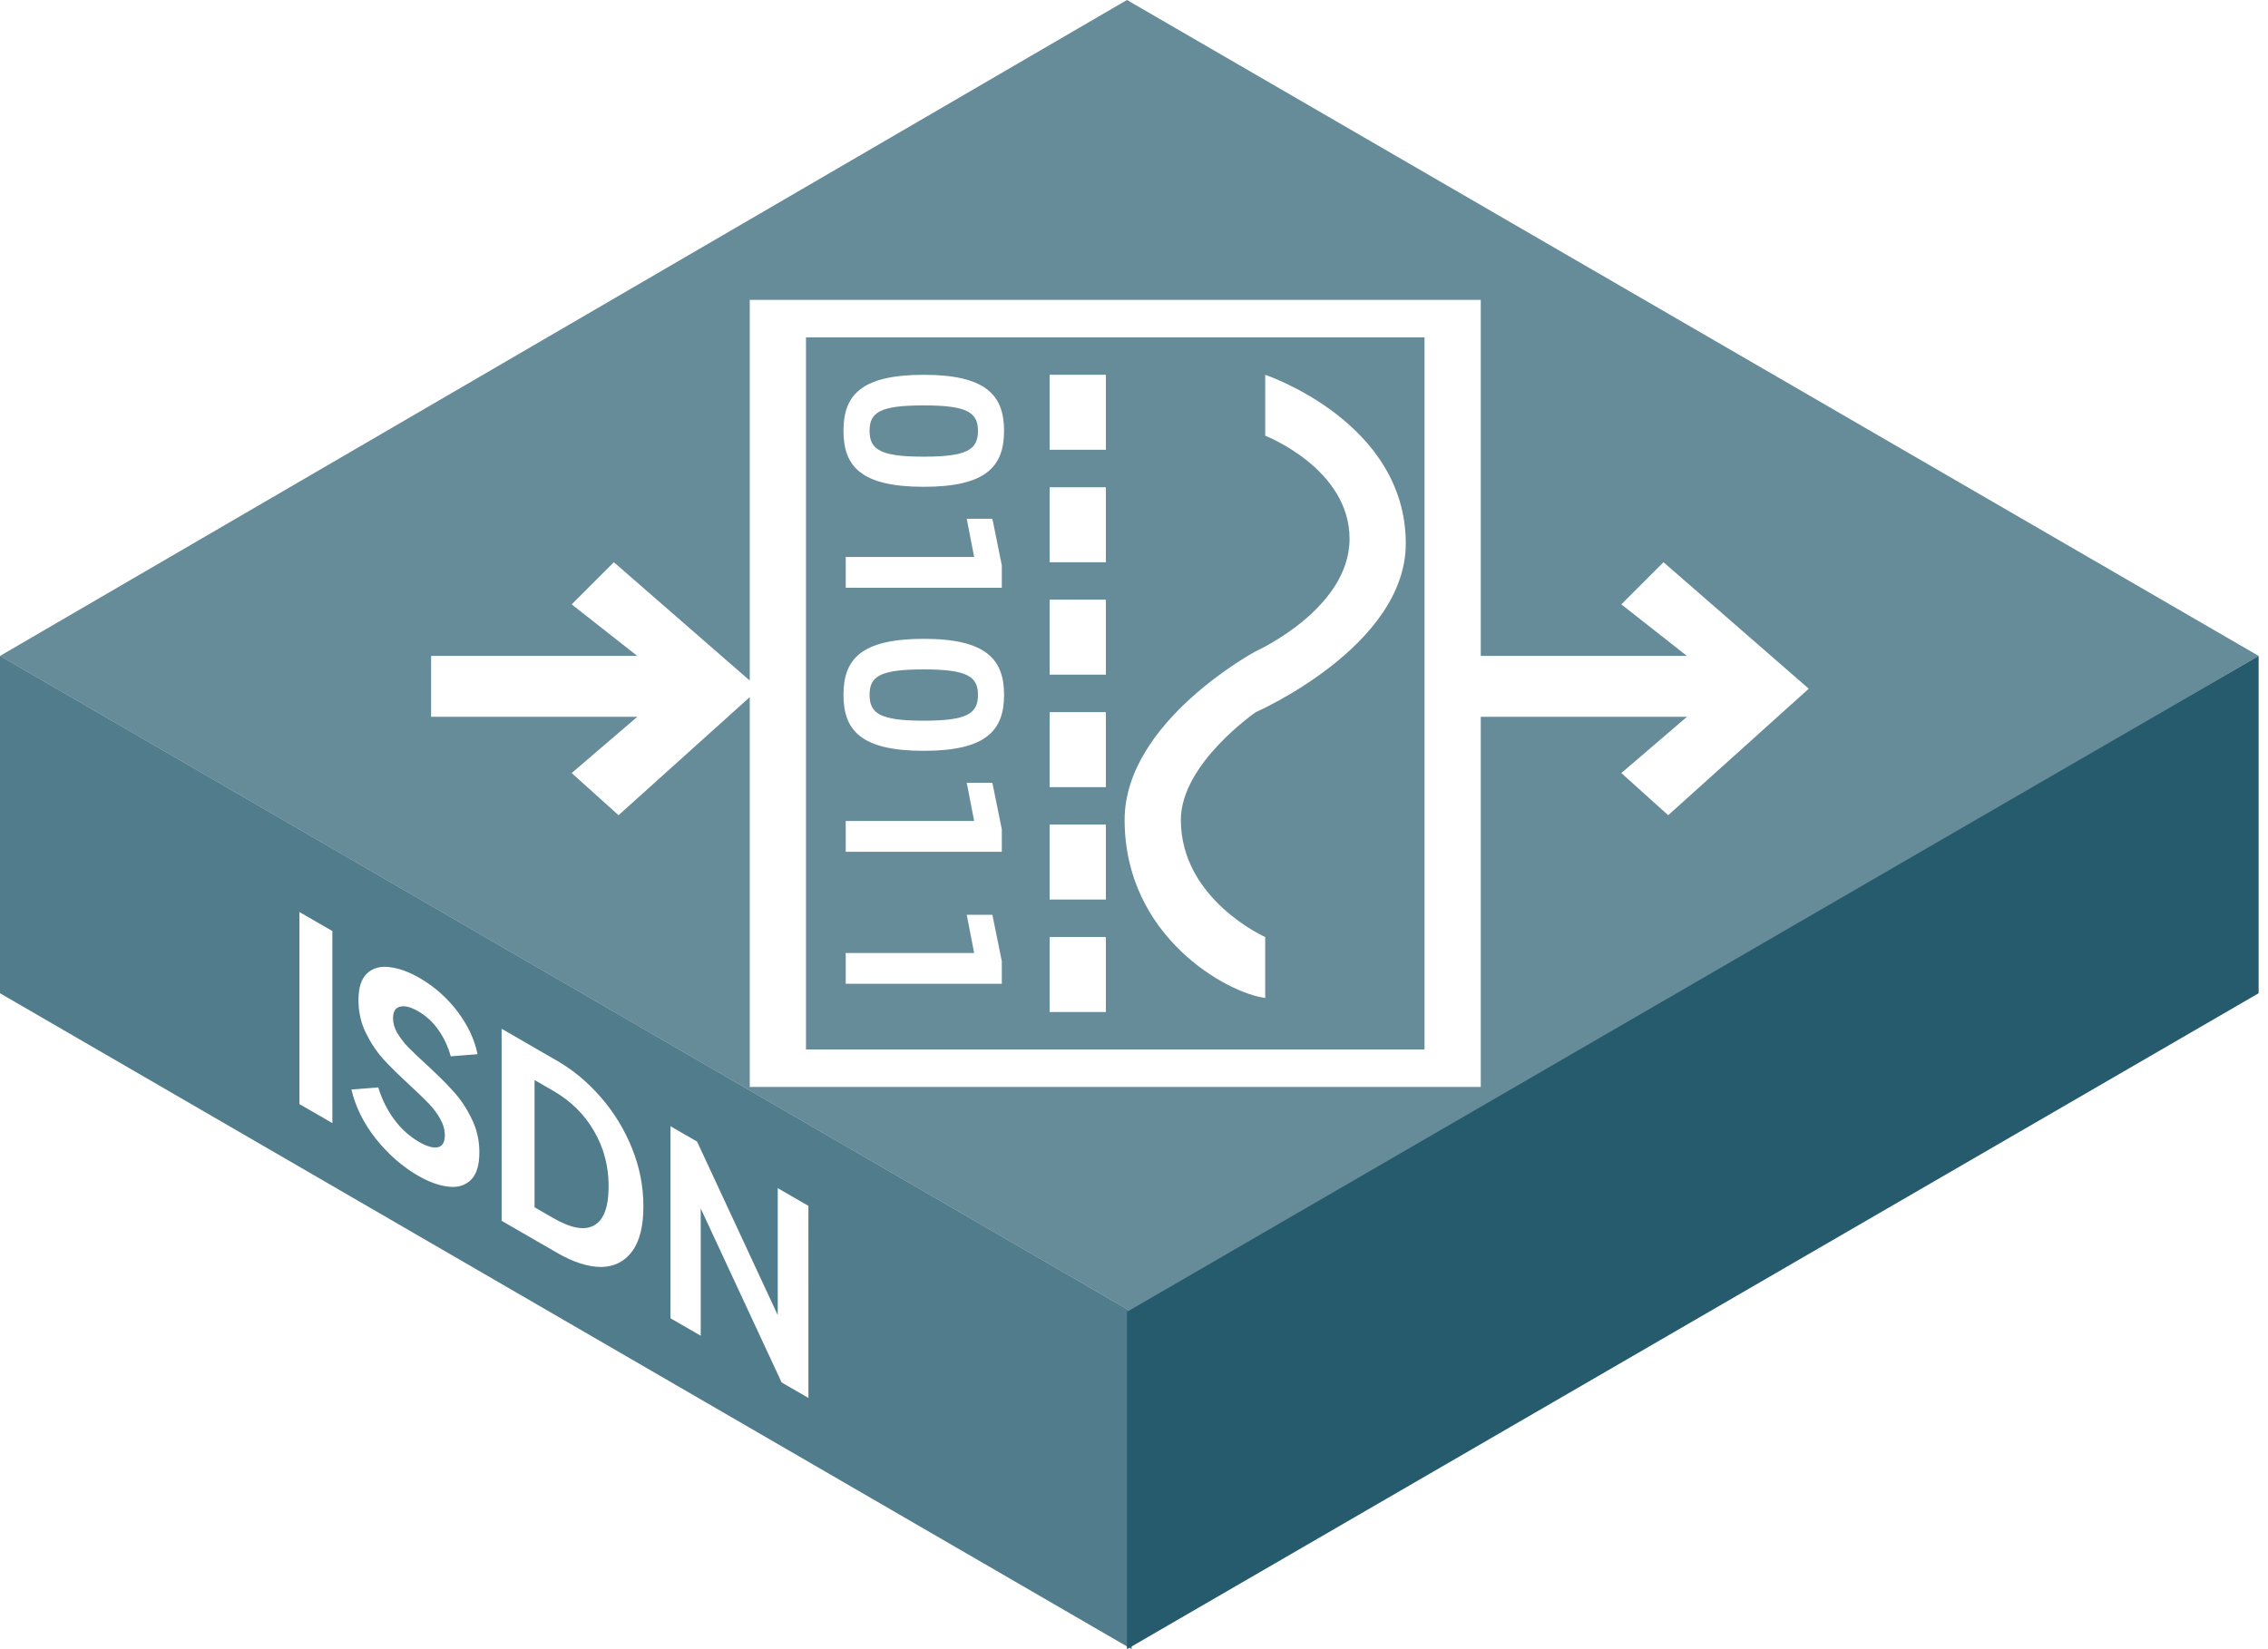 <svg width="121" height="88" viewBox="0 0 121 88" fill="none" xmlns="http://www.w3.org/2000/svg">
<path fill-rule="evenodd" clip-rule="evenodd" d="M0 35L60.376 70V88L0 53V35Z" fill="#265B6E" fill-opacity="0.8"/>
<g filter="url(#filter0_b_54_1619)">
<path fill-rule="evenodd" clip-rule="evenodd" d="M60.125 0L120.501 35L60.376 70L0 35L60.125 0Z" fill="#265B6E" fill-opacity="0.7"/>
</g>
<path fill-rule="evenodd" clip-rule="evenodd" d="M120.5 35L60.125 70V88L120.5 53V35Z" fill="#265B6E"/>
<g filter="url(#filter1_d_54_1619)">
<path fill-rule="evenodd" clip-rule="evenodd" d="M79 14H40V34.315L32.75 28L30.5 30.25L34 33H23V36.25H34L30.5 39.25L33 41.5L40 35.2V56H79V36.25H90L86.5 39.25L89 41.5L96.5 34.75L88.75 28L86.5 30.25L90 33H79V14ZM76 16H43V54H76V16ZM56 18H59V22H56V18ZM56 30H59V34H56V30ZM56 42H59V46H56V42ZM67.5 21.25V18C67.5 18 75 20.5 75 27C75 32.5 67 36 67 36C67 36 63 38.75 63 41.75C63 46 67.5 48 67.5 48V51.25C65.5 51 60 48 60 41.75C60 36.5 67 32.75 67 32.75C67 32.75 72 30.5 72 26.75C72 23 67.5 21.25 67.5 21.25ZM56 24H59V28H56V24ZM49.284 18C45.936 18 45 19.092 45 20.988C45 22.884 45.936 23.976 49.284 23.976C52.62 23.976 53.568 22.884 53.568 20.988C53.568 19.104 52.62 18 49.284 18ZM46.392 20.988C46.392 19.992 46.968 19.632 49.284 19.632C51.588 19.632 52.176 20.004 52.176 20.988C52.176 21.996 51.588 22.368 49.284 22.368C46.98 22.368 46.392 21.996 46.392 20.988ZM45.12 27.72H51.972L51.576 25.68H52.944L53.448 28.164V29.364L45.12 29.364V27.72ZM45 35.076C45 33.18 45.936 32.088 49.284 32.088C52.62 32.088 53.568 33.192 53.568 35.076C53.568 36.972 52.62 38.064 49.284 38.064C45.936 38.064 45 36.972 45 35.076ZM49.284 33.72C46.968 33.72 46.392 34.08 46.392 35.076C46.392 36.084 46.98 36.456 49.284 36.456C51.588 36.456 52.176 36.084 52.176 35.076C52.176 34.092 51.588 33.72 49.284 33.72ZM45.12 41.808H51.972L51.576 39.768H52.944L53.448 42.252V43.452H45.12V41.808ZM51.972 48.852H45.12V50.496H53.448V49.296L52.944 46.812H51.576L51.972 48.852ZM56 36H59V40H56V36ZM59 48H56V52H59V48Z" fill="white"/>
</g>
<path d="M17.733 59.929L15.975 58.914L15.975 48.666L17.733 49.681L17.733 59.929ZM25.575 61.489C25.575 62.189 25.418 62.686 25.102 62.98C24.795 63.27 24.391 63.382 23.89 63.316C23.397 63.255 22.868 63.062 22.302 62.735C21.477 62.259 20.734 61.61 20.071 60.789C19.408 59.958 18.968 59.074 18.749 58.136L20.18 58.024C20.374 58.659 20.657 59.228 21.029 59.732C21.401 60.236 21.845 60.637 22.362 60.936C22.783 61.179 23.114 61.272 23.357 61.216C23.607 61.165 23.732 60.953 23.732 60.579C23.732 60.281 23.648 59.984 23.478 59.69C23.316 59.401 23.11 59.128 22.859 58.871C22.617 58.619 22.282 58.295 21.853 57.898C21.279 57.371 20.81 56.909 20.447 56.512C20.083 56.106 19.772 55.637 19.513 55.105C19.254 54.573 19.125 53.994 19.125 53.369C19.125 52.706 19.275 52.233 19.574 51.948C19.881 51.659 20.281 51.544 20.774 51.605C21.275 51.661 21.812 51.855 22.386 52.186C23.17 52.639 23.841 53.231 24.399 53.964C24.957 54.697 25.316 55.46 25.478 56.253L24.047 56.365C23.902 55.843 23.684 55.376 23.393 54.965C23.102 54.545 22.738 54.209 22.302 53.957C21.905 53.728 21.582 53.649 21.332 53.719C21.089 53.784 20.968 53.99 20.968 54.335C20.968 54.596 21.045 54.86 21.198 55.126C21.352 55.383 21.546 55.635 21.78 55.882C22.023 56.125 22.346 56.433 22.75 56.806C23.332 57.338 23.813 57.816 24.193 58.241C24.573 58.657 24.896 59.142 25.163 59.697C25.438 60.248 25.575 60.845 25.575 61.489ZM29.719 56.602C30.584 57.101 31.364 57.752 32.059 58.555C32.762 59.362 33.316 60.27 33.72 61.278C34.124 62.277 34.326 63.308 34.326 64.372C34.326 65.436 34.124 66.239 33.72 66.78C33.316 67.321 32.767 67.597 32.071 67.606C31.376 67.606 30.592 67.354 29.719 66.85L26.761 65.142L26.761 54.894L29.719 56.602ZM29.513 64.995C30.467 65.546 31.198 65.674 31.708 65.38C32.217 65.086 32.471 64.393 32.471 63.301C32.471 62.228 32.213 61.248 31.695 60.361C31.186 59.47 30.459 58.751 29.513 58.205L28.519 57.631L28.519 64.421L29.513 64.995ZM37.19 60.915L41.494 70.176L41.493 63.4L43.13 64.346L43.131 74.594L41.7 73.767L37.384 64.485L37.384 71.275L35.771 70.344L35.771 60.096L37.19 60.915Z" fill="white"/>
<defs>
<filter id="filter0_b_54_1619" x="-135.914" y="-135.914" width="392.329" height="341.828" filterUnits="userSpaceOnUse" color-interpolation-filters="sRGB">
<feFlood flood-opacity="0" result="BackgroundImageFix"/>
<feGaussianBlur in="BackgroundImageFix" stdDeviation="67.957"/>
<feComposite in2="SourceAlpha" operator="in" result="effect1_backgroundBlur_54_1619"/>
<feBlend mode="normal" in="SourceGraphic" in2="effect1_backgroundBlur_54_1619" result="shape"/>
</filter>
<filter id="filter1_d_54_1619" x="23" y="14" width="73.5" height="44" filterUnits="userSpaceOnUse" color-interpolation-filters="sRGB">
<feFlood flood-opacity="0" result="BackgroundImageFix"/>
<feColorMatrix in="SourceAlpha" type="matrix" values="0 0 0 0 0 0 0 0 0 0 0 0 0 0 0 0 0 0 127 0" result="hardAlpha"/>
<feOffset dy="2"/>
<feComposite in2="hardAlpha" operator="out"/>
<feColorMatrix type="matrix" values="0 0 0 0 0.149 0 0 0 0 0.357 0 0 0 0 0.431 0 0 0 1 0"/>
<feBlend mode="normal" in2="BackgroundImageFix" result="effect1_dropShadow_54_1619"/>
<feBlend mode="normal" in="SourceGraphic" in2="effect1_dropShadow_54_1619" result="shape"/>
</filter>
</defs>
</svg>
